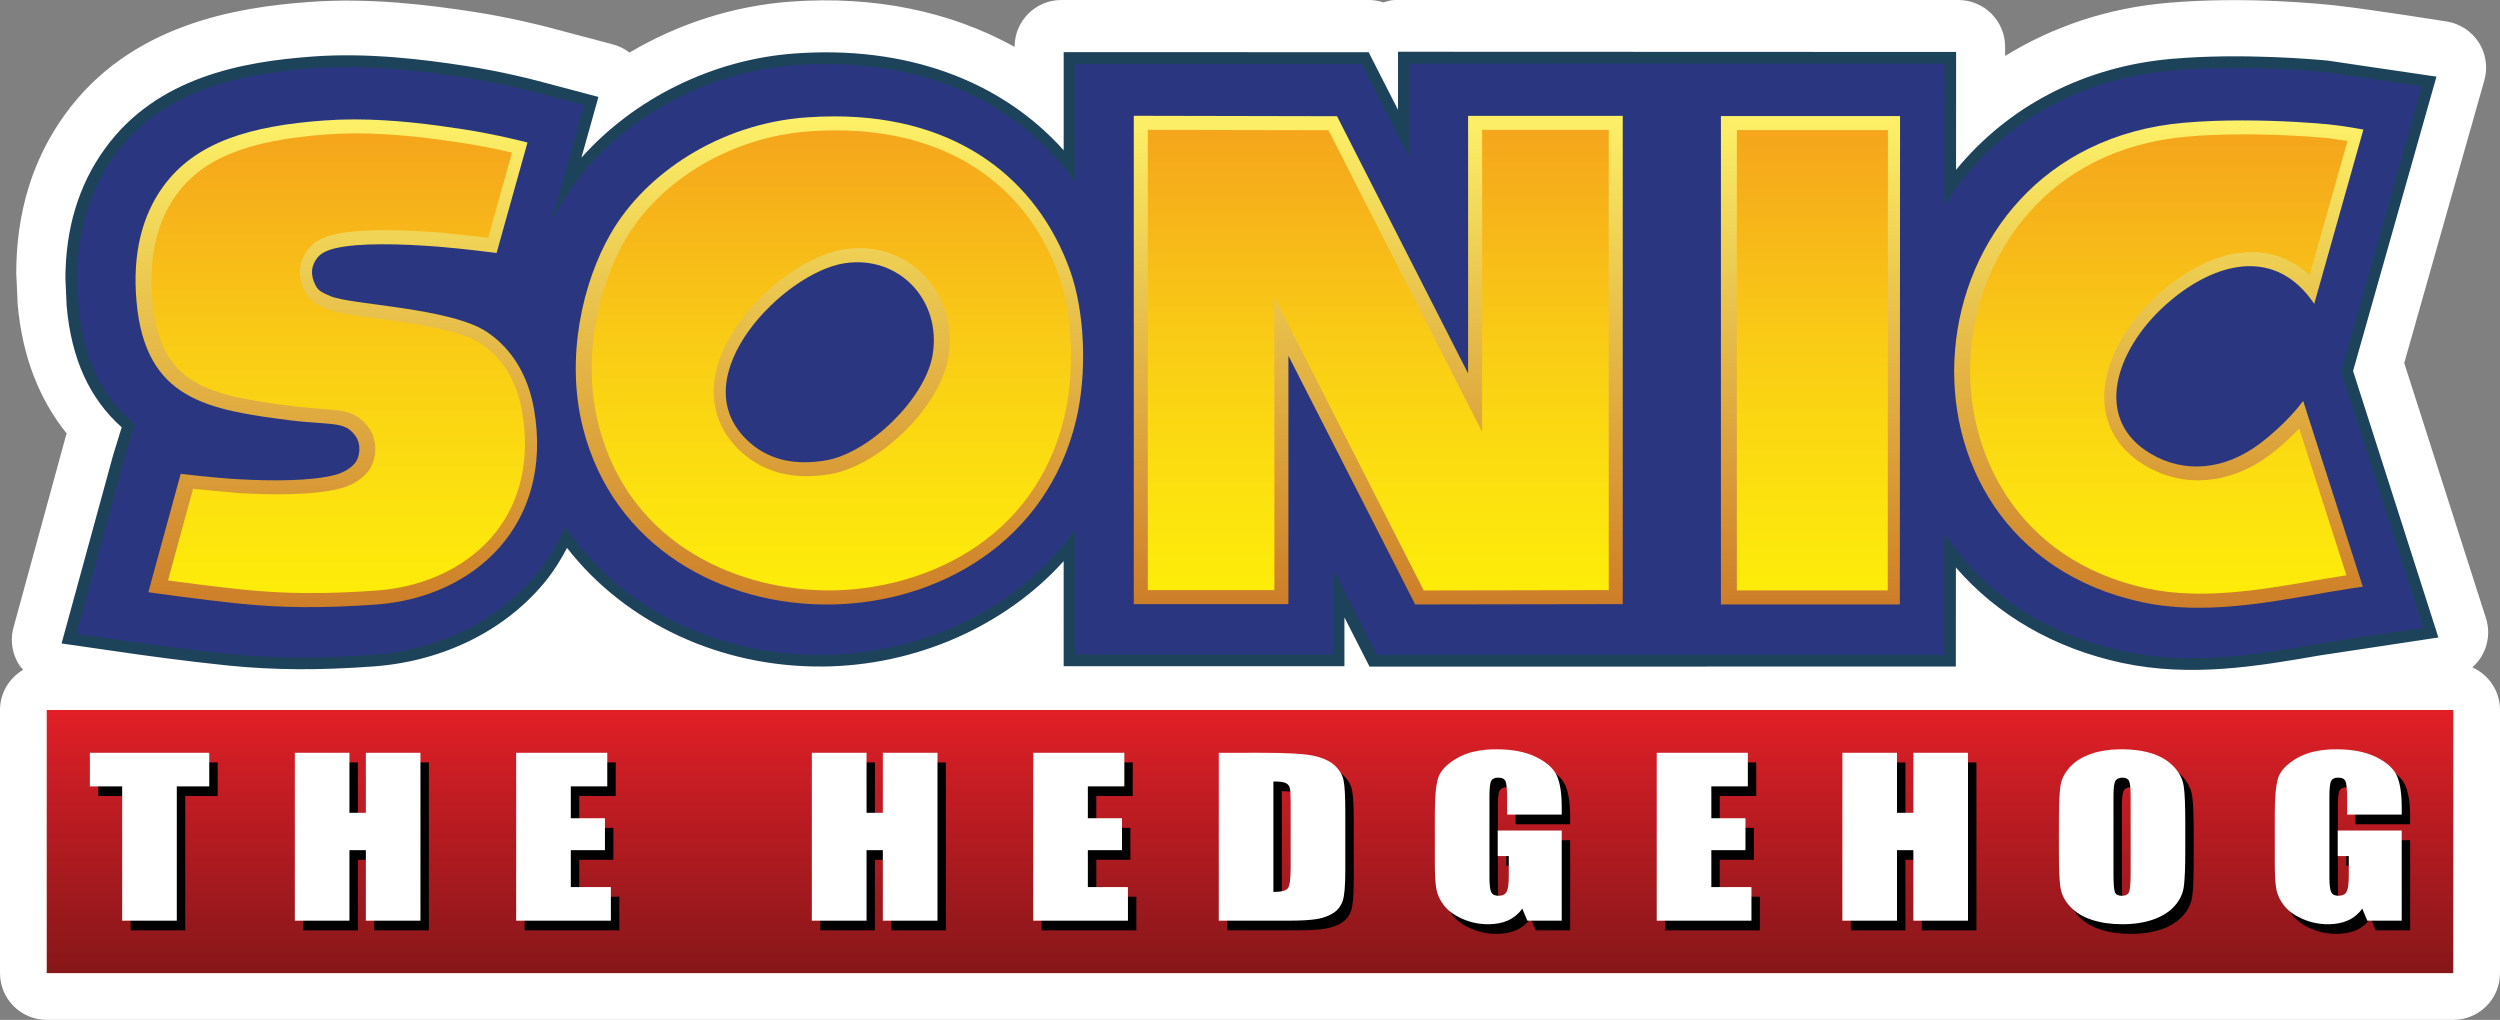 <?xml version="1.0" encoding="UTF-8" standalone="no"?>
<!-- Generator: Adobe Illustrator 16.0.0, SVG Export Plug-In . SVG Version: 6.00 Build 0)  -->
<svg version="1.1" id="Layer_1" x="0px" y="0px" width="949.454" height="387.328" viewBox="0 0 949.454 387.328" enable-background="new 0 0 1000 387.328" xml:space="preserve" sodipodi:docname="Sonic_The_Hedgehog.svg" inkscape:version="1.1.2 (b8e25be833, 2022-02-05)" xmlns:inkscape="http://www.inkscape.org/namespaces/inkscape" xmlns:sodipodi="http://sodipodi.sourceforge.net/DTD/sodipodi-0.dtd" xmlns:xlink="http://www.w3.org/1999/xlink" xmlns="http://www.w3.org/2000/svg" xmlns:svg="http://www.w3.org/2000/svg"><rect x="0" y="0" width="949.454" height="387.328" fill="#808080" stroke="none"/><defs id="defs543"/><sodipodi:namedview id="namedview541" pagecolor="#ffffff" bordercolor="#666666" borderopacity="1.0" inkscape:pageshadow="2" inkscape:pageopacity="0.0" inkscape:pagecheckerboard="0" showgrid="false" inkscape:zoom="0.977" inkscape:cx="500" inkscape:cy="193.96111" inkscape:window-width="1128" inkscape:window-height="682" inkscape:window-x="-6" inkscape:window-y="-6" inkscape:window-maximized="1" inkscape:current-layer="g538"/>
<g id="g538">
	<path fill="#ffffff" d="m 938.933,253.446 c 1.262,-1.117 2.402,-2.411 3.318,-3.867 1.781,-2.854 2.711,-6.122 2.711,-9.423 0,-1.812 -0.281,-3.623 -0.852,-5.399 0,0 -28.082,-87.686 -31.025,-96.884 2.672,-9.384 30.42,-107.36 30.42,-107.36 0.443,-1.58 0.674,-3.212 0.674,-4.832 0,-3.347 -0.955,-6.664 -2.785,-9.557 -2.74,-4.262 -7.168,-7.155 -12.174,-7.967 -1.127,-0.172 -27.842,-4.418 -41.604,-6.018 -5.518,-0.616 -34.633,-3.666 -64.645,-1.033 -22.375,1.949 -43.293,8.931 -61.461,20.14 v -3.503 c 0,-4.705 -1.883,-9.201 -5.199,-12.538 C 752.985,1.88 748.462,0 743.767,0 h -213.91 c -1.581,0 -2.988,0.521 -4.455,0.905 C 523.699,0.365 521.913,0 520.062,0 H 403.077 c -9.809,0 -17.746,7.957 -17.746,17.744 v 0.068 C 361.143,4.359 332.038,-1.718 300.299,0.615 c -21.583,1.574 -42.685,8.354 -61.211,19.337 -1.823,-1.397 -3.935,-2.46 -6.21,-3.056 L 208.536,10.435 C 207.138,10.067 194.408,6.73 179.777,4.473 162.736,1.85 140.227,-0.956 117.313,0.752 89.297,2.795 49.196,9.452 24.671,43.474 12.402,60.411 6.173,80.684 6.173,103.752 l 0.511,11.215 c 0.01,0.261 0.02,0.482 0.047,0.743 1.737,19.615 8.121,35.896 18.585,48.913 -0.049,0.147 -0.28,0.899 -0.28,0.899 -0.086,0.316 -19.905,72.764 -19.905,72.764 -0.425,1.524 -0.637,3.104 -0.637,4.669 0,3.434 0.994,6.81 2.903,9.739 0.404,0.608 0.925,1.14 1.398,1.678 C 3.56,257.467 0,263.11 0,269.631 v 99.95 c 0,9.801 7.947,17.747 17.746,17.747 H 931.71 c 9.797,0 17.744,-7.946 17.744,-17.747 v -99.95 c 0.001,-7.225 -4.329,-13.415 -10.521,-16.185" id="path277"/>
	<g id="g294">
		<defs id="defs280">
			<rect id="SVGID_1_" x="17.746" y="269.641" width="913.964" height="99.94"/>
		</defs>
		<clipPath id="SVGID_2_">
			<use xlink:href="#SVGID_1_" overflow="visible" id="use282" x="0" y="0" width="100%" height="100%"/>
		</clipPath>
		
			<linearGradient id="SVGID_3_" gradientUnits="userSpaceOnUse" x1="309.688" y1="321.527" x2="319.565" y2="321.527" gradientTransform="matrix(0,9.858,9.858,0,-2695.048,-2782.651)">
			<stop offset="0" style="stop-color:#E21F26" id="stop285"/>
			<stop offset="0.239" style="stop-color:#C91D24" id="stop287"/>
			<stop offset="1" style="stop-color:#88171A" id="stop289"/>
		</linearGradient>
		<rect x="17.746" y="269.641" clip-path="url(#SVGID_2_)" fill="url(#SVGID_3_)" width="913.964" height="99.94" id="rect292" style="fill:url(#SVGID_3_)"/>
	</g>
	<polygon fill="#010101" points="82.67,302.314 70.344,302.314 70.344,353.332 49.591,353.332 49.591,302.314 37.323,302.314 37.323,289.555 82.67,289.555 " id="polygon296"/>
	<polygon fill="#010101" points="162.88,353.332 142.135,353.332 142.135,326.539 135.915,326.539 135.915,353.332 115.171,353.332 115.171,289.555 135.915,289.555 135.915,312.353 142.135,312.353 142.135,289.555 162.88,289.555 " id="polygon298"/>
	<polygon fill="#010101" points="233.832,289.555 233.832,302.314 219.983,302.314 219.983,314.408 232.944,314.408 232.944,326.529 219.983,326.529 219.983,340.553 235.202,340.553 235.202,353.332 199.229,353.332 199.229,289.555 " id="polygon300"/>
	<polygon fill="#010101" points="359.244,353.332 338.481,353.332 338.481,326.539 332.279,326.539 332.279,353.332 311.525,353.332 311.525,289.555 332.279,289.555 332.279,312.353 338.481,312.353 338.481,289.555 359.244,289.555 " id="polygon302"/>
	<polygon fill="#010101" points="430.196,289.555 430.196,302.314 416.356,302.314 416.356,314.408 429.308,314.408 429.308,326.529 416.356,326.529 416.356,340.553 431.566,340.553 431.566,353.332 395.593,353.332 395.593,289.555 " id="polygon304"/>
	<path fill="#010101" d="m 491.456,301.03 c 0.819,0.388 1.341,0.983 1.582,1.795 0.211,0.821 0.337,2.662 0.337,5.556 v 24.766 c 0,4.262 -0.337,6.865 -1.033,7.83 -0.694,0.954 -2.527,1.446 -5.526,1.446 v -41.95 c 2.267,0 3.821,0.182 4.64,0.557 m 0.78,52.302 c 4.977,0 8.67,-0.222 11.15,-0.665 2.47,-0.427 4.532,-1.176 6.21,-2.277 1.669,-1.089 2.854,-2.604 3.519,-4.532 0.678,-1.929 1.014,-5.748 1.014,-11.476 v -22.335 c 0,-6.038 -0.23,-10.088 -0.693,-12.154 -0.463,-2.063 -1.609,-3.936 -3.441,-5.613 -1.854,-1.688 -4.535,-2.874 -8.064,-3.627 -3.53,-0.729 -10.31,-1.098 -20.339,-1.098 h -15.517 v 63.777 z" id="path306"/>
	<path fill="#010101" d="m 596.318,310.271 v 2.767 h -20.735 v -5.793 c 0,-3.656 -0.202,-5.943 -0.6,-6.859 -0.397,-0.915 -1.343,-1.378 -2.815,-1.378 -1.283,0 -2.15,0.385 -2.613,1.176 -0.455,0.792 -0.697,2.815 -0.697,6.077 v 30.608 c 0,2.854 0.242,4.747 0.697,5.652 0.463,0.887 1.379,1.35 2.768,1.35 1.494,0 2.537,-0.521 3.065,-1.522 0.55,-1.042 0.821,-3.029 0.821,-5.998 v -7.563 h -4.197 v -9.684 h 24.307 v 34.229 H 583.26 l -1.91,-4.581 c -1.426,1.968 -3.212,3.453 -5.354,4.435 -2.16,0.983 -4.707,1.476 -7.62,1.476 -3.479,0 -6.751,-0.665 -9.788,-2.033 -3.037,-1.343 -5.35,-3.03 -6.924,-5.015 -1.58,-1.997 -2.564,-4.089 -2.961,-6.288 -0.395,-2.18 -0.58,-5.478 -0.58,-9.856 v -18.96 c 0,-6.086 0.396,-10.515 1.225,-13.271 0.82,-2.76 3.187,-5.285 7.07,-7.572 3.896,-2.304 8.932,-3.46 15.111,-3.46 6.087,0 11.131,1.01 15.132,3.007 4.005,1.987 6.628,4.359 7.843,7.1 1.214,2.754 1.814,6.748 1.814,11.956" id="path308"/>
	<polygon fill="#010101" points="666.99,289.555 666.99,302.314 653.128,302.314 653.128,314.408 666.1,314.408 666.1,326.529 653.128,326.529 653.128,340.553 668.369,340.553 668.369,353.332 632.394,353.332 632.394,289.555 " id="polygon310"/>
	<polygon fill="#010101" points="750.613,353.332 729.858,353.332 729.858,326.539 723.648,326.539 723.648,353.332 702.902,353.332 702.902,289.555 723.648,289.555 723.648,312.353 729.858,312.353 729.858,289.555 750.613,289.555 " id="polygon312"/>
	<path fill="#010101" d="m 811.787,342.367 c -0.397,1.011 -1.293,1.503 -2.721,1.503 -1.371,0 -2.248,-0.434 -2.623,-1.301 -0.385,-0.87 -0.58,-3.153 -0.58,-6.858 V 305.94 c 0,-3.278 0.291,-5.256 0.881,-5.93 0.566,-0.668 1.387,-1.004 2.485,-1.004 1.284,0 2.114,0.414 2.538,1.245 0.404,0.827 0.615,2.727 0.615,5.688 v 29.298 c 0,3.772 -0.211,6.147 -0.595,7.13 M 832.539,302.2 c -0.404,-2.636 -1.629,-5.063 -3.691,-7.292 -2.086,-2.229 -4.803,-3.907 -8.211,-5.015 -3.402,-1.131 -7.23,-1.678 -11.521,-1.678 -4.502,0 -8.439,0.586 -11.814,1.772 -3.385,1.176 -6.076,2.873 -8.064,5.082 -1.996,2.21 -3.17,4.641 -3.558,7.293 -0.374,2.681 -0.558,7.223 -0.558,13.615 v 10.919 c 0,6.568 0.189,11.156 0.587,13.789 0.395,2.606 1.63,5.054 3.694,7.292 2.063,2.219 4.822,3.896 8.205,5.015 3.414,1.11 7.246,1.678 11.508,1.678 4.503,0 8.459,-0.597 11.834,-1.772 3.383,-1.186 6.074,-2.884 8.061,-5.093 1.994,-2.199 3.174,-4.63 3.549,-7.302 0.375,-2.652 0.57,-7.204 0.57,-13.606 v -10.919 c -0.002,-6.558 -0.204,-11.156 -0.591,-13.778" id="path314"/>
	<path fill="#010101" d="m 915.333,310.271 v 2.767 h -20.762 v -5.793 c 0,-3.656 -0.195,-5.943 -0.59,-6.859 -0.387,-0.915 -1.322,-1.378 -2.805,-1.378 -1.283,0 -2.15,0.385 -2.605,1.176 -0.473,0.792 -0.695,2.815 -0.695,6.077 v 30.608 c 0,2.854 0.223,4.747 0.695,5.652 0.455,0.887 1.367,1.35 2.75,1.35 1.512,0 2.553,-0.521 3.084,-1.522 0.541,-1.042 0.818,-3.029 0.818,-5.998 v -7.563 h -4.193 v -9.684 h 24.303 v 34.229 h -13.064 l -1.93,-4.581 c -1.41,1.968 -3.205,3.453 -5.344,4.435 -2.15,0.983 -4.688,1.476 -7.621,1.476 -3.482,0 -6.74,-0.665 -9.777,-2.033 -3.037,-1.343 -5.354,-3.03 -6.928,-5.015 -1.58,-1.997 -2.561,-4.089 -2.947,-6.288 -0.408,-2.18 -0.609,-5.478 -0.609,-9.856 v -18.96 c 0,-6.086 0.422,-10.515 1.238,-13.271 0.826,-2.76 3.18,-5.285 7.076,-7.572 3.883,-2.304 8.932,-3.46 15.102,-3.46 6.086,0 11.121,1.01 15.131,3.007 4.012,1.987 6.625,4.359 7.844,7.1 1.21,2.754 1.829,6.748 1.829,11.956" id="path316"/>
	<polygon fill="#ffffff" points="79.469,298.658 67.143,298.658 67.143,349.656 46.399,349.656 46.399,298.658 34.132,298.658 34.132,285.889 79.469,285.889 " id="polygon318"/>
	<polygon fill="#ffffff" points="159.679,349.656 138.943,349.656 138.943,322.877 132.714,322.877 132.714,349.656 111.968,349.656 111.968,285.889 132.714,285.889 132.714,308.69 138.943,308.69 138.943,285.889 159.679,285.889 " id="polygon320"/>
	<polygon fill="#ffffff" points="230.631,285.889 230.631,298.648 216.782,298.648 216.782,310.753 229.743,310.753 229.743,322.877 216.782,322.877 216.782,336.897 232,336.897 232,349.656 196.026,349.656 196.026,285.889 " id="polygon322"/>
	<polygon fill="#ffffff" points="356.043,349.656 335.288,349.656 335.288,322.877 329.097,322.877 329.097,349.656 308.324,349.656 308.324,285.889 329.097,285.889 329.097,308.69 335.288,308.69 335.288,285.889 356.043,285.889 " id="polygon324"/>
	<polygon fill="#ffffff" points="427.004,285.889 427.004,298.648 413.146,298.648 413.146,310.753 426.117,310.753 426.117,322.877 413.146,322.877 413.146,336.897 428.373,336.897 428.373,349.656 392.4,349.656 392.4,285.889 " id="polygon326"/>
	<path fill="#ffffff" d="m 488.253,297.368 c 0.82,0.384 1.351,0.98 1.572,1.792 0.231,0.831 0.347,2.672 0.347,5.564 V 329.5 c 0,4.242 -0.347,6.849 -1.031,7.81 -0.694,0.965 -2.527,1.431 -5.526,1.431 v -41.953 c 2.276,0 3.819,0.202 4.638,0.58 m 0.772,52.288 c 4.985,0 8.68,-0.212 11.167,-0.635 2.46,-0.443 4.522,-1.196 6.201,-2.288 1.671,-1.088 2.844,-2.612 3.521,-4.542 0.674,-1.909 1.01,-5.747 1.01,-11.476 V 308.38 c 0,-6.047 -0.228,-10.088 -0.69,-12.153 -0.456,-2.063 -1.603,-3.933 -3.447,-5.61 -1.851,-1.679 -4.53,-2.874 -8.061,-3.627 -3.538,-0.733 -10.309,-1.102 -20.33,-1.102 H 462.87 v 63.768 z" id="path328"/>
	<path fill="#ffffff" d="m 593.113,306.605 v 2.76 h -20.742 v -5.787 c 0,-3.666 -0.196,-5.943 -0.588,-6.849 -0.396,-0.926 -1.342,-1.398 -2.809,-1.398 -1.289,0 -2.17,0.395 -2.622,1.196 -0.453,0.782 -0.685,2.806 -0.685,6.066 v 30.602 c 0,2.864 0.231,4.754 0.685,5.66 0.452,0.905 1.388,1.342 2.767,1.342 1.515,0 2.537,-0.501 3.075,-1.534 0.554,-1.023 0.815,-3.021 0.815,-5.979 v -7.563 h -4.191 v -9.693 h 24.295 v 34.228 h -13.057 l -1.909,-4.562 c -1.427,1.958 -3.203,3.444 -5.354,4.428 -2.15,0.994 -4.704,1.486 -7.608,1.486 -3.489,0 -6.76,-0.697 -9.791,-2.046 -3.047,-1.35 -5.35,-3.008 -6.92,-5.015 -1.594,-1.987 -2.568,-4.1 -2.965,-6.279 -0.395,-2.189 -0.587,-5.486 -0.587,-9.866 v -18.949 c 0,-6.087 0.397,-10.505 1.216,-13.281 0.837,-2.75 3.189,-5.274 7.08,-7.578 3.902,-2.297 8.928,-3.435 15.111,-3.435 6.074,0 11.131,1.004 15.131,2.979 4.012,1.997 6.625,4.369 7.83,7.109 1.225,2.747 1.823,6.732 1.823,11.958" id="path330"/>
	<polygon fill="#ffffff" points="663.796,285.889 663.796,298.648 649.936,298.648 649.936,310.753 662.898,310.753 662.898,322.877 649.936,322.877 649.936,336.897 665.166,336.897 665.166,349.656 629.194,349.656 629.194,285.889 " id="polygon332"/>
	<polygon fill="#ffffff" points="747.41,349.656 726.667,349.656 726.667,322.877 720.445,322.877 720.445,349.656 699.703,349.656 699.703,285.889 720.445,285.889 720.445,308.69 726.667,308.69 726.667,285.889 747.41,285.889 " id="polygon334"/>
	<path fill="#ffffff" d="m 808.593,338.722 c -0.396,0.994 -1.303,1.482 -2.721,1.482 -1.388,0 -2.244,-0.424 -2.633,-1.29 -0.374,-0.87 -0.576,-3.164 -0.576,-6.868 v -29.771 c 0,-3.277 0.297,-5.255 0.877,-5.93 0.57,-0.665 1.397,-1.003 2.486,-1.003 1.283,0 2.123,0.403 2.537,1.254 0.414,0.808 0.616,2.718 0.616,5.679 v 29.309 c 10e-4,3.762 -0.201,6.134 -0.586,7.138 m 20.742,-40.188 c -0.395,-2.633 -1.629,-5.063 -3.691,-7.282 -2.076,-2.229 -4.803,-3.916 -8.207,-5.034 -3.396,-1.098 -7.234,-1.658 -11.516,-1.658 -4.502,0 -8.438,0.577 -11.824,1.757 -3.385,1.195 -6.066,2.893 -8.064,5.089 -1.983,2.209 -3.17,4.64 -3.545,7.312 -0.377,2.662 -0.56,7.194 -0.56,13.597 v 10.919 c 0,6.568 0.183,11.159 0.587,13.792 0.384,2.623 1.622,5.054 3.685,7.269 2.072,2.238 4.822,3.927 8.214,5.037 3.408,1.108 7.233,1.679 11.508,1.679 4.494,0 8.449,-0.6 11.821,-1.786 3.389,-1.186 6.087,-2.873 8.064,-5.072 1.987,-2.21 3.173,-4.66 3.548,-7.303 0.379,-2.678 0.57,-7.213 0.57,-13.615 v -10.919 c 0,-6.558 -0.191,-11.169 -0.59,-13.782" id="path336"/>
	<path fill="#ffffff" d="m 912.13,306.605 v 2.76 h -20.744 v -5.787 c 0,-3.666 -0.209,-5.943 -0.596,-6.849 -0.395,-0.926 -1.334,-1.398 -2.818,-1.398 -1.281,0 -2.15,0.395 -2.602,1.196 -0.463,0.782 -0.703,2.806 -0.703,6.066 v 30.602 c 0,2.864 0.24,4.754 0.703,5.66 0.451,0.905 1.369,1.342 2.748,1.342 1.523,0 2.545,-0.501 3.078,-1.534 0.557,-1.023 0.828,-3.021 0.828,-5.979 v -7.563 h -4.188 v -9.693 h 24.293 v 34.228 h -13.068 l -1.908,-4.562 c -1.428,1.958 -3.211,3.444 -5.361,4.428 -2.15,0.994 -4.693,1.486 -7.621,1.486 -3.469,0 -6.73,-0.697 -9.777,-2.046 -3.037,-1.35 -5.354,-3.008 -6.914,-5.015 -1.58,-1.987 -2.576,-4.1 -2.961,-6.279 -0.404,-2.189 -0.6,-5.486 -0.6,-9.866 v -18.949 c 0,-6.087 0.416,-10.505 1.238,-13.281 0.816,-2.75 3.18,-5.274 7.066,-7.578 3.906,-2.297 8.941,-3.435 15.115,-3.435 6.094,0 11.127,1.004 15.139,2.979 3.994,1.997 6.607,4.369 7.832,7.109 1.216,2.747 1.821,6.732 1.821,11.958" id="path338"/>
	<path fill="#1d435b" d="m 893.654,140.89 c 0.156,-0.512 31.67,-111.785 31.67,-111.785 l -26.145,-3.848 -15.053,-2.229 c -3.252,-0.326 -32.211,-3.066 -59.496,-0.665 -33.02,2.894 -61.906,17.872 -81.752,42.136 0,-4.271 0.02,-44.768 0.02,-44.768 L 530.938,19.652 V 41.701 C 528.423,36.752 519.789,19.828 519.789,19.828 L 403.964,19.789 V 57.063 C 379.989,30.319 343.813,17.221 301.698,20.319 c -30.929,2.245 -60.807,17.021 -80.886,39.568 1.476,-5.265 6.463,-23.078 6.463,-23.078 l -23.494,-6.22 C 202.45,30.231 190.49,27.135 176.98,25.053 160.902,22.564 139.762,19.911 118.709,21.466 92.351,23.395 59.552,29.123 39.8,56.531 29.877,70.226 24.843,86.852 24.843,105.9 c 0,0.039 0.472,10.348 0.472,10.348 1.774,20.039 8.651,35.085 20.898,46.039 -0.28,0.89 -3.326,10.84 -3.326,10.84 l -19.501,71.251 26.85,3.868 c 2.063,0.3 20.446,2.902 36.348,4.513 17.562,1.756 34.681,1.86 55.56,0.319 26.85,-2.027 50.883,-14.206 65.918,-33.446 2.527,-3.223 4.918,-7.07 7.292,-11.544 22.171,28.535 58.318,45.374 97.086,45.045 35.23,-0.276 69.217,-15.255 91.523,-40.021 V 253 h 106.625 v -18.537 c 2.402,4.725 9.527,18.709 9.527,18.709 l 222.674,-0.039 c 0,0 0.029,-33.771 0.029,-37.59 15.662,18.073 37.293,30.646 62.939,36.183 26.404,5.683 52.184,1.196 74.924,-2.757 l 45.377,-6.868 c 0.002,0.003 -32.242,-100.7 -32.404,-101.211" id="path340"/>
	<path fill="#2a3780" d="m 913.347,216.472 c 0,0 -23.852,-74.278 -24.256,-75.513 2.992,-10.241 6.01,-20.657 6.01,-20.657 l 24.678,-87.549 -21.16,-3.105 -15.053,-2.238 c -3.164,-0.3 -31.807,-2.952 -58.463,-0.616 -41.024,3.568 -69.678,24.57 -86.594,51.024 L 738.548,24.187 535.454,24.093 V 60.16 C 530.515,50.476 517.148,24.254 517.148,24.254 L 408.477,24.234 V 69.322 C 386.19,37.727 348.25,21.371 302.112,24.746 c -37.149,2.701 -72.313,23.772 -89.594,53.68 -1.012,1.766 -2.015,3.646 -2.979,5.595 l 12.334,-44.074 -19.152,-5.073 c -0.512,-0.117 -12.702,-3.337 -26.338,-5.438 -15.827,-2.45 -36.657,-5.063 -57.257,-3.542 -25.403,1.864 -56.959,7.302 -75.639,33.225 -9.374,12.961 -14.12,28.682 -14.12,46.795 0,3.249 0.145,6.575 0.453,9.97 1.988,22.375 10.311,36.261 21.479,45.231 -1.07,3.483 -4.089,13.31 -4.089,13.31 l -18.131,66.283 21.883,3.154 c 0.79,0.117 19.848,2.854 36.155,4.492 17.282,1.718 34.169,1.835 54.788,0.31 25.615,-1.929 48.471,-13.502 62.746,-31.758 4.117,-5.256 7.436,-10.925 10,-16.934 20.524,30.416 56.458,49.096 97.841,48.75 34.738,-0.29 73.208,-15.421 95.988,-47.814 v 47.662 h 97.762 V 216 c 4.021,7.898 16.695,32.743 16.695,32.743 l 215.508,-0.021 0.02,-46.003 c 14.012,20.967 36.375,37.786 68.307,44.671 25.558,5.5 50.895,1.101 73.238,-2.796 l 13.877,-2.294 c 0.029,-0.02 26.455,-3.838 26.455,-3.838 z" id="path342"/>
	<g id="g361">
		<defs id="defs345">
			<path id="SVGID_4_" d="m 829.414,46.619 c -107.252,9.345 -119.199,159.824 -15.939,182.062 26.982,5.825 55.781,-1.658 80.102,-5.324 1.283,-0.192 3.779,-0.537 3.779,-0.537 l -22.65,-70.539 c 0,0 -1.324,1.708 -2.033,2.555 -4.246,5.063 -9.492,9.944 -14.623,13.782 -13.493,10.058 -28.547,11.167 -41.143,3.76 -22.114,-12.922 -13.676,-39.347 5.555,-56.599 16.328,-14.652 38.193,-22.078 53.479,-4.294 1.033,1.196 2.969,3.897 2.969,3.897 l 18.662,-66.179 c 0,0 -7.357,-1.408 -13.301,-1.984 -4.965,-0.482 -17.832,-1.486 -32.643,-1.486 -7.168,-10e-4 -14.818,0.231 -22.214,0.886"/>
		</defs>
		<clipPath id="SVGID_5_">
			<use xlink:href="#SVGID_4_" overflow="visible" id="use347" x="0" y="0" width="100%" height="100%"/>
		</clipPath>
		
			<linearGradient id="SVGID_6_" gradientUnits="userSpaceOnUse" x1="290.548" y1="345.327" x2="300.426" y2="345.327" gradientTransform="matrix(0,18.797,18.797,0,-5687.397,-5415.548)">
			<stop offset="0" style="stop-color:#FDF168" id="stop350"/>
			<stop offset="0.297" style="stop-color:#EDCD52" id="stop352"/>
			<stop offset="0.96" style="stop-color:#CF822A" id="stop354"/>
			<stop offset="1" style="stop-color:#CD7D29" id="stop356"/>
		</linearGradient>
		<rect x="710.214" y="45.732" clip-path="url(#SVGID_5_)" fill="url(#SVGID_6_)" width="187.355" height="188.773" id="rect359" style="fill:url(#SVGID_6_)"/>
	</g>
	<g id="g380">
		<defs id="defs364">
			<path id="SVGID_7_" d="m 830.599,51.884 c -53.474,4.669 -79.813,45.211 -82.215,83.307 -2.258,36.281 17.553,77.615 66.941,88.272 20.83,4.483 43.646,0.502 63.777,-3.001 0,0 7.916,-1.31 12.016,-1.984 -2.779,-8.614 -13.984,-43.514 -17.91,-55.745 -3.52,3.626 -7.289,7.158 -11.254,10.107 -14.871,11.11 -32.453,12.655 -47.014,4.108 -9.25,-5.399 -14.662,-13.365 -15.633,-23.049 -1.353,-13.493 6.432,-29.627 20.328,-42.106 12.365,-11.091 25.77,-16.761 37.746,-15.988 7.465,0.492 14.063,3.499 19.771,8.706 3.5,-12.411 12.063,-42.791 14.379,-50.959 -3.414,-0.512 -7.051,-1.049 -7.051,-1.049 -2.072,-0.202 -15.768,-1.486 -32.191,-1.486 -6.961,10e-4 -14.416,0.232 -21.69,0.867"/>
		</defs>
		<clipPath id="SVGID_8_">
			<use xlink:href="#SVGID_7_" overflow="visible" id="use366" x="0" y="0" width="100%" height="100%"/>
		</clipPath>
		
			<linearGradient id="SVGID_9_" gradientUnits="userSpaceOnUse" x1="284.352" y1="330.672" x2="294.229" y2="330.672" gradientTransform="matrix(0,-17.543,-17.543,0,6619.911,5214.114)">
			<stop offset="0" style="stop-color:#FDEC0A" id="stop369"/>
			<stop offset="0.193" style="stop-color:#FCE20F" id="stop371"/>
			<stop offset="0.549" style="stop-color:#F9CB16" id="stop373"/>
			<stop offset="1" style="stop-color:#F5A61C" id="stop375"/>
		</linearGradient>
		<rect x="746.126" y="51.018" clip-path="url(#SVGID_8_)" fill="url(#SVGID_9_)" width="145.406" height="176.93" id="rect378" style="fill:url(#SVGID_9_)"/>
	</g>
	<g id="g399">
		<defs id="defs383">
			<path id="SVGID_10_" d="M 123.156,45.752 C 95.449,47.766 74.3,53.754 61.925,70.903 c -7.839,10.84 -11.727,25.209 -10.078,43.631 3.346,37.418 26.965,41.103 59.003,45.182 4.966,0.625 10.241,0.811 15.006,1.31 4.918,0.531 6.934,1.554 9.104,4.496 2.344,3.154 1.852,8.263 -0.482,10.733 -1.408,1.496 -3.646,3.144 -7.175,4.089 -8.911,2.372 -23.85,2.392 -36.937,1.649 -8.978,-0.482 -21.737,-2.043 -21.737,-2.043 l -12.297,44.971 c 0,0 19.25,2.766 35.336,4.389 14.727,1.473 30.408,1.802 51.394,0.257 37.371,-2.795 67.17,-30.533 59.784,-73.93 -2.286,-13.385 -8.643,-23.205 -17.611,-29.356 -13.879,-9.527 -52.155,-10.437 -59.832,-13.848 -2.933,-1.304 -4.475,-1.893 -5.526,-3.995 -1.053,-2.102 -2.827,-6.191 0.761,-10.684 1.129,-1.411 3.23,-2.597 6.328,-3.375 9.055,-2.277 25.47,-1.786 39.444,-0.697 9.596,0.752 22.181,2.395 22.181,2.395 l 11.738,-41.954 c 0,0 -11.554,-3.046 -24.333,-5.014 -11.824,-1.834 -26.483,-3.764 -41.46,-3.764 -3.79,0 -7.599,0.137 -11.38,0.407"/>
		</defs>
		<clipPath id="SVGID_11_">
			<use xlink:href="#SVGID_10_" overflow="visible" id="use385" x="0" y="0" width="100%" height="100%"/>
		</clipPath>
		
			<linearGradient id="SVGID_12_" gradientUnits="userSpaceOnUse" x1="290.516" y1="313.219" x2="300.398" y2="313.219" gradientTransform="matrix(0,18.798,18.798,0,-5757.635,-5415.744)">
			<stop offset="0" style="stop-color:#FDF168" id="stop388"/>
			<stop offset="0.297" style="stop-color:#EDCD52" id="stop390"/>
			<stop offset="0.96" style="stop-color:#CF822A" id="stop392"/>
			<stop offset="1" style="stop-color:#CD7D29" id="stop394"/>
		</linearGradient>
		<rect x="50.198" y="45.345" clip-path="url(#SVGID_11_)" fill="url(#SVGID_12_)" width="160.034" height="185.767" id="rect397" style="fill:url(#SVGID_12_)"/>
	</g>
	<g id="g418">
		<defs id="defs402">
			<path id="SVGID_13_" d="m 124.275,51.037 h -0.01 C 94.128,53.227 76.97,60.102 66.96,74.008 59.476,84.327 56.438,97.81 57.884,114.032 c 2.883,32.325 20.62,36.088 54.374,40.38 l 8.265,0.743 6.616,0.56 c 5.459,0.577 9.298,1.851 12.836,6.614 3.752,5.034 3.329,13.089 -0.906,17.563 -2.507,2.652 -5.757,4.532 -9.664,5.565 -10.223,2.73 -26.636,2.505 -38.605,1.831 0,0 -11.716,-1.098 -17.474,-1.639 -1.66,6.038 -7.368,26.926 -9.528,34.794 6.914,0.945 18.699,2.489 29.135,3.542 15.776,1.58 31.333,1.658 50.447,0.261 18.632,-1.411 35.038,-9.53 45.029,-22.28 9.48,-12.14 12.913,-27.871 9.913,-45.462 -1.958,-11.495 -7.135,-20.205 -15.382,-25.864 -7.859,-5.402 -26.464,-7.917 -40.042,-9.742 -9.886,-1.349 -15.643,-2.18 -18.922,-3.617 l -0.434,-0.202 c -3.009,-1.329 -5.843,-2.574 -7.706,-6.289 -2.989,-5.998 -2.527,-11.515 1.38,-16.396 1.938,-2.408 5.024,-4.164 9.19,-5.207 8.149,-2.043 21.998,-2.323 41.142,-0.828 0,0 12.046,1.291 17.862,1.909 1.678,-5.979 7.04,-25.163 9.045,-32.309 -4.493,-1.043 -11.303,-2.509 -18.537,-3.617 -11.63,-1.802 -26.134,-3.695 -40.727,-3.695 -3.644,0.002 -7.299,0.12 -10.916,0.39"/>
		</defs>
		<clipPath id="SVGID_14_">
			<use xlink:href="#SVGID_13_" overflow="visible" id="use404" x="0" y="0" width="100%" height="100%"/>
		</clipPath>
		
			<linearGradient id="SVGID_15_" gradientUnits="userSpaceOnUse" x1="284.373" y1="366.01" x2="294.247" y2="366.01" gradientTransform="matrix(0,-17.543,-17.543,0,6549.924,5214.1)">
			<stop offset="0" style="stop-color:#FDEC0A" id="stop407"/>
			<stop offset="0.193" style="stop-color:#FCE20F" id="stop409"/>
			<stop offset="0.549" style="stop-color:#F9CB16" id="stop411"/>
			<stop offset="1" style="stop-color:#F5A61C" id="stop413"/>
		</linearGradient>
		<rect x="56.438" y="50.649" clip-path="url(#SVGID_14_)" fill="url(#SVGID_15_)" width="144.883" height="174.994" id="rect416" style="fill:url(#SVGID_15_)"/>
	</g>
	<g id="g437">
		<defs id="defs421">
			<polygon id="SVGID_16_" points="721.527,229.566 721.605,44.084 653.572,44.084 653.572,229.566 "/>
		</defs>
		<clipPath id="SVGID_17_">
			<use xlink:href="#SVGID_16_" overflow="visible" id="use423" x="0" y="0" width="100%" height="100%"/>
		</clipPath>
		
			<linearGradient id="SVGID_18_" gradientUnits="userSpaceOnUse" x1="290.454" y1="339.856" x2="300.329" y2="339.856" gradientTransform="matrix(0,18.783,18.783,0,-5695.873,-5411.476)">
			<stop offset="0" style="stop-color:#FDF168" id="stop426"/>
			<stop offset="0.297" style="stop-color:#EDCD52" id="stop428"/>
			<stop offset="0.96" style="stop-color:#CF822A" id="stop430"/>
			<stop offset="1" style="stop-color:#CD7D29" id="stop432"/>
		</linearGradient>
		<rect x="653.572" y="44.084" clip-path="url(#SVGID_17_)" fill="url(#SVGID_18_)" width="68.033" height="185.482" id="rect435" style="fill:url(#SVGID_18_)"/>
	</g>
	<g id="g456">
		<defs id="defs440">
			<path id="SVGID_19_" d="m 659.62,49.389 v 174.838 h 57.315 c 0,-9.742 0.068,-165.089 0.068,-174.838 z"/>
		</defs>
		<clipPath id="SVGID_20_">
			<use xlink:href="#SVGID_19_" overflow="visible" id="use442" x="0" y="0" width="100%" height="100%"/>
		</clipPath>
		
			<linearGradient id="SVGID_21_" gradientUnits="userSpaceOnUse" x1="284.425" y1="337.353" x2="294.3" y2="337.353" gradientTransform="matrix(0,-17.543,-17.543,0,6606.589,5213.981)">
			<stop offset="0" style="stop-color:#FDEC0A" id="stop445"/>
			<stop offset="0.193" style="stop-color:#FCE20F" id="stop447"/>
			<stop offset="0.549" style="stop-color:#F9CB16" id="stop449"/>
			<stop offset="1" style="stop-color:#F5A61C" id="stop451"/>
		</linearGradient>
		<rect x="659.62" y="49.389" clip-path="url(#SVGID_20_)" fill="url(#SVGID_21_)" width="57.384" height="174.848" id="rect454" style="fill:url(#SVGID_21_)"/>
	</g>
	<g id="g475">
		<defs id="defs459">
			<path id="SVGID_22_" d="m 283.325,166.748 c -24.284,-24.072 14.611,-63.334 37.449,-66.778 20.696,-3.125 36.994,14.141 33.387,35.01 -2.874,16.451 -24.042,37.157 -40.717,39.907 -2.788,0.453 -5.391,0.674 -7.841,0.674 -9.711,0 -16.829,-3.415 -22.278,-8.813 m 22.79,-122.152 c -32.924,2.401 -61.019,21.332 -74.096,43.986 -10.695,18.438 -17.437,47.313 -10.58,74.086 23.078,90.355 165.309,89.149 187.28,-3.251 4.195,-17.745 3.383,-40.911 -2.44,-56.997 -12.297,-33.909 -42.048,-58.222 -89.402,-58.222 -3.481,0 -7.069,0.127 -10.762,0.398"/>
		</defs>
		<clipPath id="SVGID_23_">
			<use xlink:href="#SVGID_22_" overflow="visible" id="use461" x="0" y="0" width="100%" height="100%"/>
		</clipPath>
		
			<linearGradient id="SVGID_24_" gradientUnits="userSpaceOnUse" x1="290.461" y1="321.974" x2="300.336" y2="321.974" gradientTransform="matrix(0,18.798,18.798,0,-5738.653,-5415.82)">
			<stop offset="0" style="stop-color:#FDF168" id="stop464"/>
			<stop offset="0.297" style="stop-color:#EDCD52" id="stop466"/>
			<stop offset="0.96" style="stop-color:#CF822A" id="stop468"/>
			<stop offset="1" style="stop-color:#CD7D29" id="stop470"/>
		</linearGradient>
		<rect x="214.582" y="44.198" clip-path="url(#SVGID_23_)" fill="url(#SVGID_24_)" width="198.332" height="208.825" id="rect473" style="fill:url(#SVGID_24_)"/>
	</g>
	<g id="g494">
		<defs id="defs478">
			<path id="SVGID_25_" d="m 280.306,170.488 c -8.843,-8.755 -11.446,-20.465 -7.357,-32.993 7,-21.439 30.986,-40.282 47.758,-42.82 11.379,-1.727 22.365,1.825 30.108,9.732 7.966,8.159 11.381,19.615 9.327,31.468 v 0.01 c -3.279,18.768 -26.05,41.083 -45.105,44.228 -2.99,0.482 -5.873,0.733 -8.641,0.733 -10.408,0 -19.145,-3.47 -26.09,-10.358 M 307.234,49.89 c -29.175,2.111 -56.583,18.331 -69.882,41.325 -8.95,15.45 -16.944,43.081 -10.03,70.111 11.979,46.88 55.048,63.171 88.282,62.901 33.725,-0.28 77.182,-17.748 88.659,-66.064 1.668,-7.058 2.487,-15.004 2.487,-22.951 0,-11.199 -1.621,-22.365 -4.754,-31.006 -12.741,-35.114 -43.284,-54.703 -84.608,-54.703 -3.316,-10e-4 -6.712,0.126 -10.154,0.387"/>
		</defs>
		<clipPath id="SVGID_26_">
			<use xlink:href="#SVGID_25_" overflow="visible" id="use480" x="0" y="0" width="100%" height="100%"/>
		</clipPath>
		
			<linearGradient id="SVGID_27_" gradientUnits="userSpaceOnUse" x1="284.428" y1="356.562" x2="294.307" y2="356.562" gradientTransform="matrix(0,-17.544,-17.544,0,6568.928,5214.032)">
			<stop offset="0" style="stop-color:#FDEC0A" id="stop483"/>
			<stop offset="0.193" style="stop-color:#FCE20F" id="stop485"/>
			<stop offset="0.549" style="stop-color:#F9CB16" id="stop487"/>
			<stop offset="1" style="stop-color:#F5A61C" id="stop489"/>
		</linearGradient>
		<rect x="220.408" y="49.502" clip-path="url(#SVGID_26_)" fill="url(#SVGID_27_)" width="186.343" height="174.995" id="rect492" style="fill:url(#SVGID_27_)"/>
	</g>
	<g id="g513">
		<defs id="defs497">
			<path id="SVGID_28_" d="m 430.592,229.434 h 58.722 v -94.34 c 3.135,6.145 48.155,94.473 48.155,94.473 l 78.822,-0.133 V 43.996 h -58.732 v 97.829 C 554.43,135.674 507.772,44.139 507.772,44.139 l -77.179,-0.163 v 185.458 z"/>
		</defs>
		<clipPath id="SVGID_29_">
			<use xlink:href="#SVGID_28_" overflow="visible" id="use499" x="0" y="0" width="100%" height="100%"/>
		</clipPath>
		
			<linearGradient id="SVGID_30_" gradientUnits="userSpaceOnUse" x1="290.437" y1="332.004" x2="300.313" y2="332.004" gradientTransform="matrix(0,18.793,18.793,0,-5715.868,-5414.459)">
			<stop offset="0" style="stop-color:#FDF168" id="stop502"/>
			<stop offset="0.297" style="stop-color:#EDCD52" id="stop504"/>
			<stop offset="0.96" style="stop-color:#CF822A" id="stop506"/>
			<stop offset="1" style="stop-color:#CD7D29" id="stop508"/>
		</linearGradient>
		<rect x="430.592" y="43.977" clip-path="url(#SVGID_29_)" fill="url(#SVGID_30_)" width="185.699" height="185.59" id="rect511" style="fill:url(#SVGID_30_)"/>
	</g>
	<g id="g532">
		<defs id="defs516">
			<polygon id="SVGID_31_" points="504.513,49.454 435.914,49.32 435.914,224.109 483.991,224.109 483.991,112.931 540.719,224.246 610.967,224.109 610.967,49.32 562.888,49.32 562.888,163.988 "/>
		</defs>
		<clipPath id="SVGID_32_">
			<use xlink:href="#SVGID_31_" overflow="visible" id="use518" x="0" y="0" width="100%" height="100%"/>
		</clipPath>
		
			<linearGradient id="SVGID_33_" gradientUnits="userSpaceOnUse" x1="284.489" y1="345.789" x2="294.366" y2="345.789" gradientTransform="matrix(0,-17.564,-17.564,0,6596.993,5219.997)">
			<stop offset="0" style="stop-color:#FDEC0A" id="stop521"/>
			<stop offset="0.193" style="stop-color:#FCE20F" id="stop523"/>
			<stop offset="0.549" style="stop-color:#F9CB16" id="stop525"/>
			<stop offset="1" style="stop-color:#F5A61C" id="stop527"/>
		</linearGradient>
		<rect x="435.914" y="49.32" clip-path="url(#SVGID_32_)" fill="url(#SVGID_33_)" width="175.053" height="174.926" id="rect530" style="fill:url(#SVGID_33_)"/>
	</g>
	
	
</g>
<script xmlns="" id="bw-fido2-page-script"/></svg>